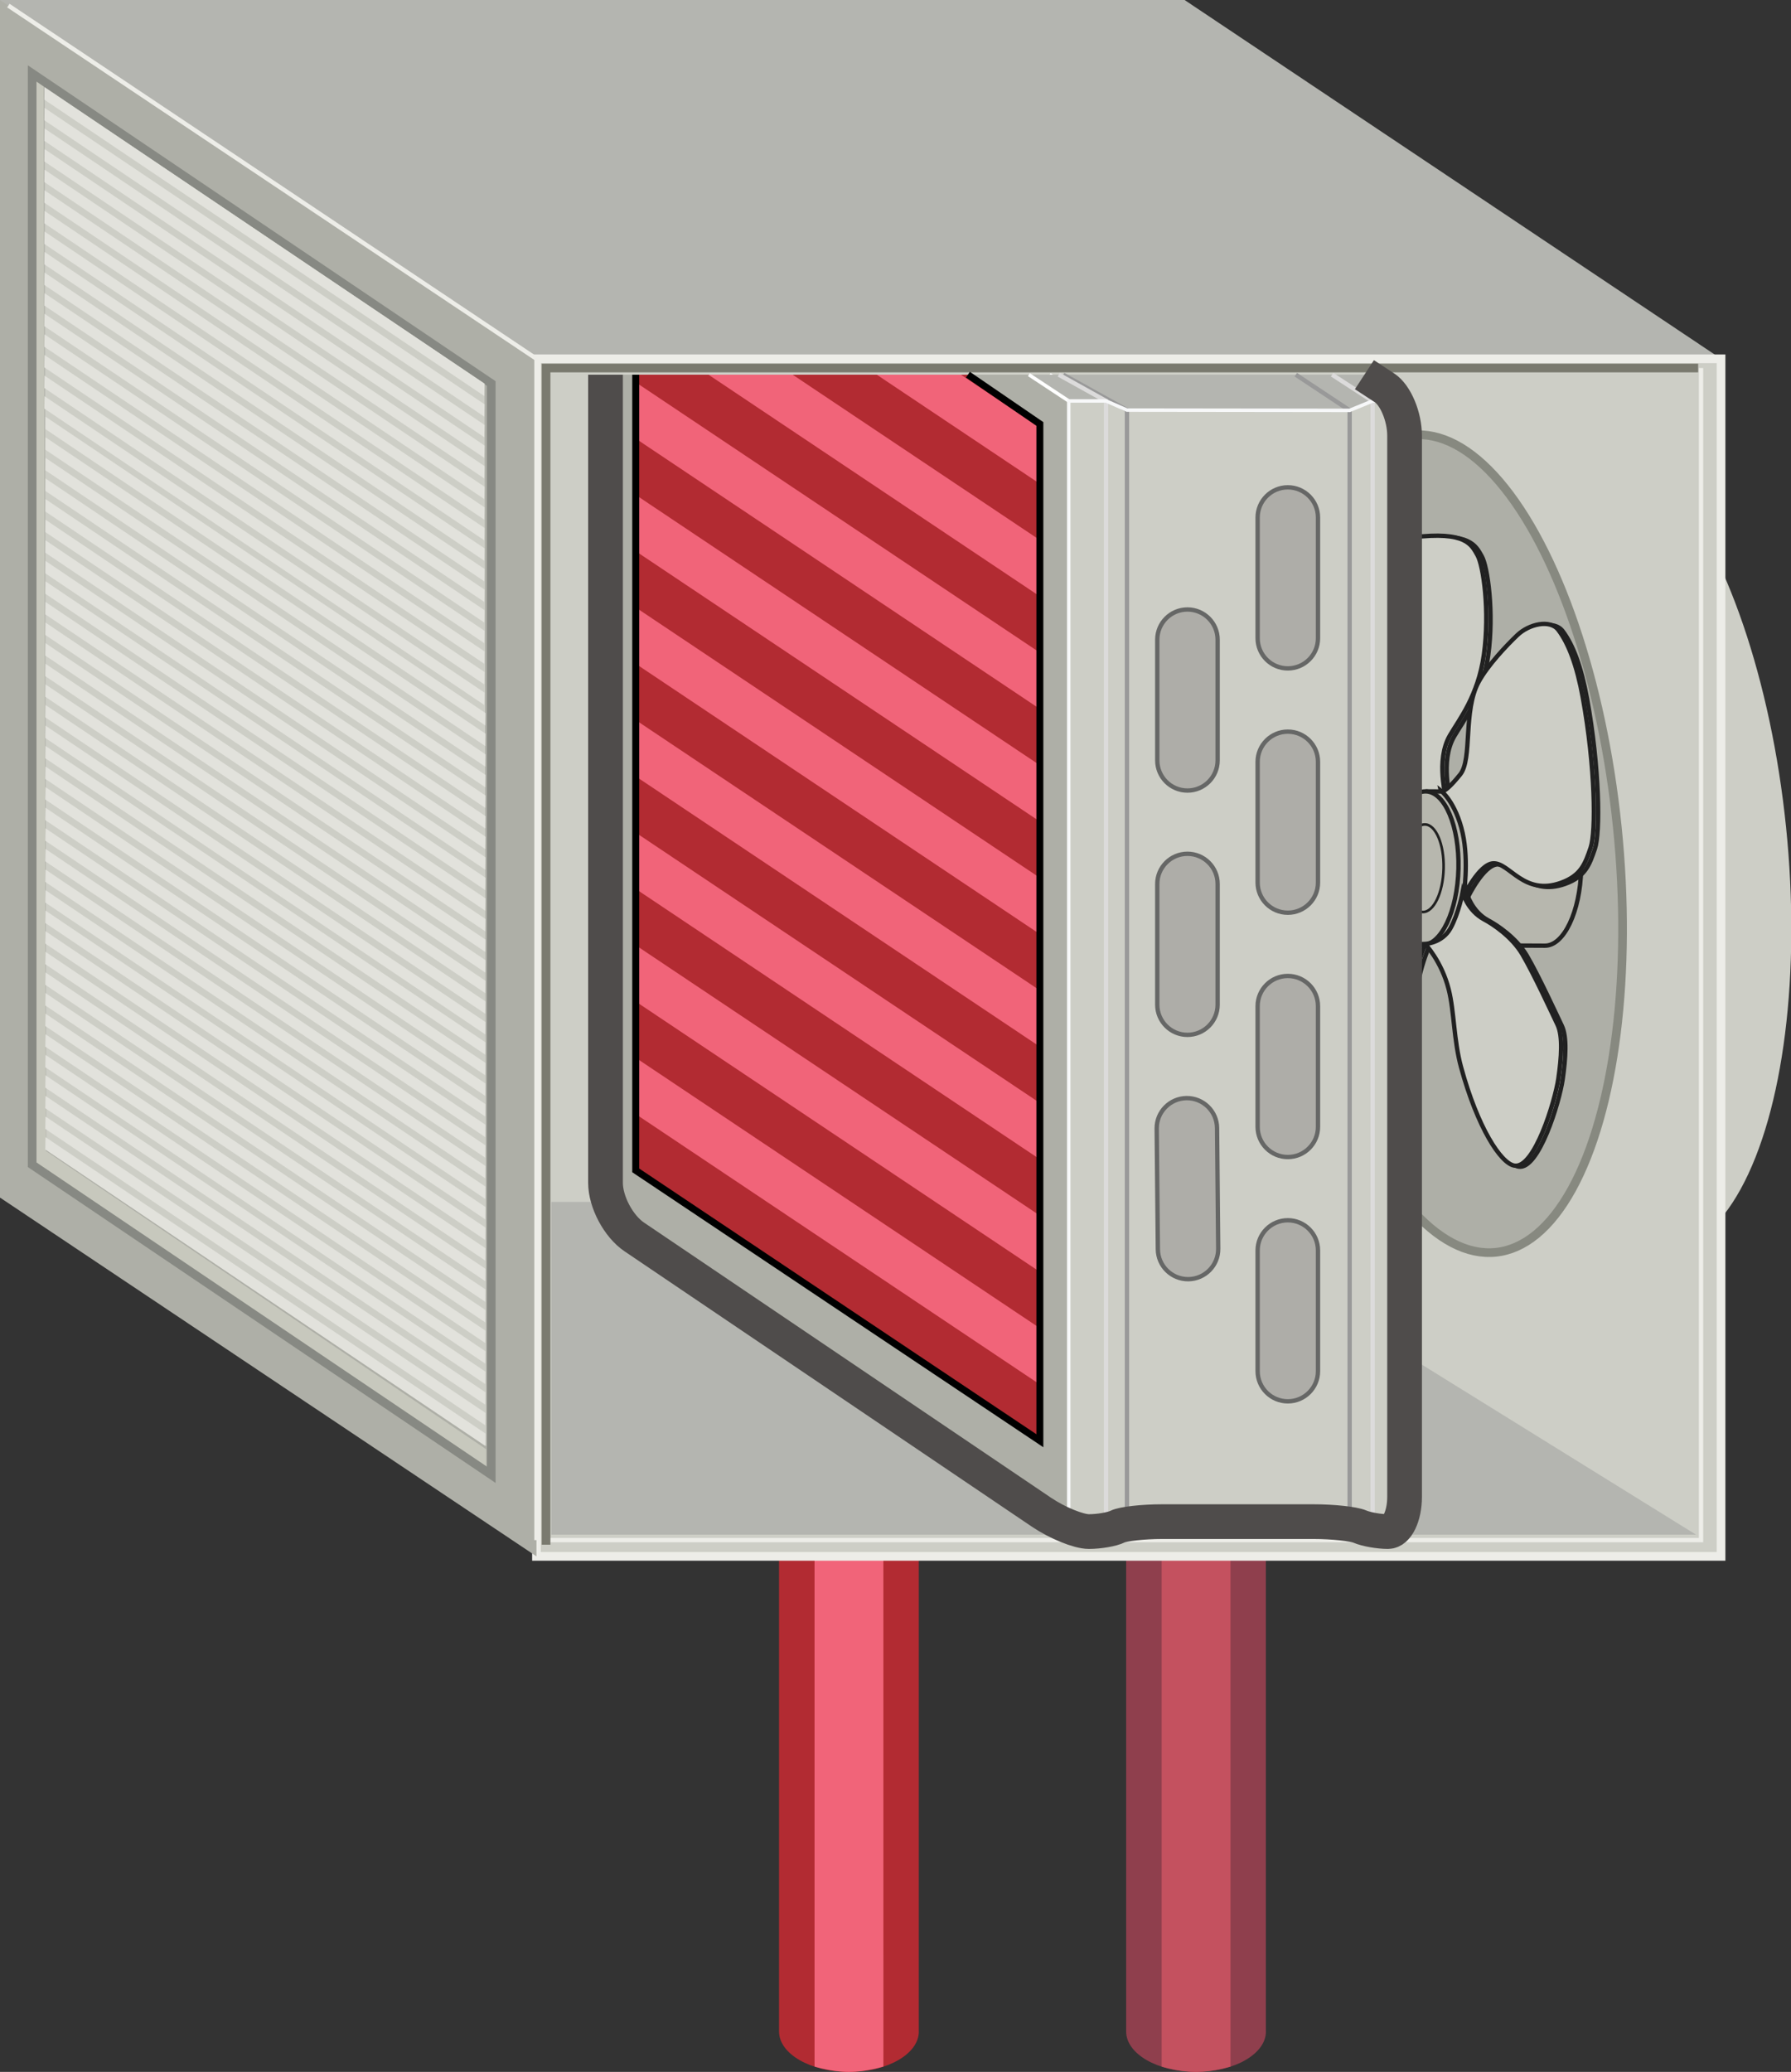<?xml version="1.0" encoding="iso-8859-1"?>
<!-- Generator: Adobe Illustrator 17.0.0, SVG Export Plug-In . SVG Version: 6.00 Build 0)  -->
<!DOCTYPE svg PUBLIC "-//W3C//DTD SVG 1.1//EN" "http://www.w3.org/Graphics/SVG/1.1/DTD/svg11.dtd">
<svg version="1.1" xmlns="http://www.w3.org/2000/svg" xmlns:xlink="http://www.w3.org/1999/xlink" x="0px" y="0px"
	 width="103.199px" height="119.376px" viewBox="0 0 103.199 119.376" style="enable-background:new 0 0 103.199 119.376;"
	 xml:space="preserve">
<rect x="0" y="0" width="103.199" height="119.376" fill="#333333" stroke="none"/>
<g id="misc_x5F_uh_x5F_On">
	<g>
		
			<ellipse transform="matrix(0.995 -0.102 0.102 0.995 -4.471 9.791)" style="fill:#CDCEC6;" cx="93.477" cy="48.598" rx="9.465" ry="23.661"/>
		<g>
			<path style="fill:#8F3F4D;" d="M72.944,117.046c0,1.287-1.803,2.33-4.027,2.33c-2.224,0-4.027-1.043-4.027-2.33v-69.08h8.051
				v69.08H72.944z"/>
			<g>
				<path style="fill:#C4515F;" d="M66.935,47.978H70.9l0.002,71.088c0,0-0.966,0.31-1.985,0.31s-1.982-0.309-1.982-0.309
					L66.935,47.978z"/>
			</g>
		</g>
		<g>
			<path style="fill:#B22B32;" d="M52.944,117.046c0,1.287-1.803,2.33-4.027,2.33s-4.027-1.043-4.027-2.33v-75.08h8.051v75.08
				H52.944z"/>
			<g>
				<path style="fill:#F16479;" d="M46.935,41.978H50.9l0.002,77.088c0,0-0.966,0.309-1.985,0.309c-1.018,0-1.982-0.309-1.982-0.309
					L46.935,41.978z"/>
			</g>
		</g>
		<rect x="0" y="0" style="fill:#B4B5B0;" width="68.257" height="69"/>
		<polygon style="fill:#B4B5B0;" points="99.169,20.672 30.912,20.672 0,0 68.257,0 		"/>
		
			<rect x="30.912" y="20.672" style="fill:#CDCEC6;stroke:#EDEDE8;stroke-width:0.5;stroke-miterlimit:10;" width="68.257" height="69"/>
		
			<line style="fill:none;stroke:#EDEDE8;stroke-width:0.25;stroke-miterlimit:10;" x1="30.787" y1="20.672" x2="99.169" y2="20.672"/>
		<g>
			<polygon style="fill:#AEAFA7;" points="30.912,89.672 0,69 0,0 30.912,20.672 			"/>
			
				<line style="fill:none;stroke:#EDEDE8;stroke-width:0.25;stroke-miterlimit:10;" x1="0.482" y1="0.322" x2="30.912" y2="20.672"/>
			
				<line style="fill:none;stroke:#EDEDE8;stroke-width:0.25;stroke-miterlimit:10;" x1="30.912" y1="88.735" x2="30.912" y2="20.672"/>
		</g>
		<polyline style="fill:none;stroke:#EDEDE8;stroke-width:0.25;stroke-miterlimit:10;" points="98.015,21.204 98.015,88.735 
			31.465,88.735 		"/>
		<polyline style="fill:none;stroke:#7A7A6F;stroke-width:0.5;stroke-miterlimit:10;" points="31.465,89.001 31.465,21.204 
			97.849,21.204 		"/>
		<polygon style="fill:#B4B5B0;" points="97.726,88.422 31.766,88.422 31.765,69.251 66.814,69.251 		"/>
		
			<ellipse transform="matrix(0.995 -0.102 0.102 0.995 -4.521 8.799)" style="fill:#AEAFA7;stroke:#878980;stroke-width:0.5;stroke-miterlimit:10;" cx="83.755" cy="48.598" rx="9.465" ry="23.661"/>
		<g>
			<g>
				<path style="fill:#CDCEC6;stroke:#212121;stroke-width:0.25;stroke-miterlimit:10;" d="M85.38,32.049
					c0.339,0.592,0.717,3.234,0.37,5.729c-0.331,2.385-1.432,3.743-1.961,4.657c-0.833,1.438-0.207,3.605-0.207,3.605l-2.955,1.377
					c0,0,0.663-2.42-0.316-4.038c-0.396-0.654-1.631-2.007-1.921-3.082c-0.663-2.46-0.515-4.186-0.545-4.756
					c-0.068-1.284,0.291-2.634,0.676-3.108c0.392-0.482,1.176-1.171,3.122-1.41C84.737,30.641,85.04,31.457,85.38,32.049z"/>
				<path style="fill:#CDCEC6;stroke:#212121;stroke-width:0.25;stroke-miterlimit:10;" d="M82.544,54.101
					c0,0-0.816,1.528-1.004,3.707c-0.201,2.32-0.939,8.625-2.132,10.078c-0.315,0.383-1.568-3.338-1.863-4.837
					c-0.487-2.47-0.005-4.881,0.351-6.144c0.628-2.231,1.312-2.582,1.974-3.153c0.643-0.554,0.56-1.572,0.56-1.572L82.544,54.101z"
					/>
				<path style="fill:#CDCEC6;stroke:#212121;stroke-width:0.25;stroke-miterlimit:10;" d="M81.192,46.376l-0.666,6.178
					c0,0-0.836-1.357-1.829-1.141c-1.203,0.263-1.388,1.486-3.084,1.504c-1.317,0.013-2.142-1.01-2.204-1.607
					c-0.082-0.782,0.262-3.038,0.718-4.55c0.54-1.791,1.716-4.936,2.289-5.192c0.573-0.256,2.195-0.357,2.925,1.349
					c0.168,0.392,0.259,1.94,0.452,2.658C80.092,46.693,81.192,46.376,81.192,46.376z"/>
				<path style="fill:#CDCEC6;stroke:#212121;stroke-width:0.25;stroke-miterlimit:10;" d="M85.133,31.988
					c0.339,0.592,0.717,3.234,0.37,5.729c-0.331,2.385-1.432,3.743-1.961,4.657c-0.833,1.438-0.207,3.605-0.207,3.605l-2.955,1.377
					c0,0,0.663-2.42-0.316-4.038c-0.396-0.654-1.631-2.007-1.921-3.082c-0.663-2.46-0.515-4.186-0.546-4.756
					c-0.068-1.284,0.291-2.634,0.676-3.108c0.392-0.482,1.176-1.171,3.122-1.41C84.49,30.581,84.793,31.397,85.133,31.988z"/>
				<path style="fill:#CDCEC6;stroke:#212121;stroke-width:0.25;stroke-miterlimit:10;" d="M82.297,54.041
					c0,0-0.816,1.528-1.004,3.707c-0.201,2.32-0.939,8.625-2.132,10.078c-0.315,0.383-1.568-3.338-1.863-4.837
					c-0.487-2.47-0.005-4.881,0.351-6.144c0.628-2.231,1.312-2.582,1.974-3.153c0.643-0.554,0.56-1.572,0.56-1.572L82.297,54.041z"
					/>
				<path style="fill:#CDCEC6;stroke:#212121;stroke-width:0.25;stroke-miterlimit:10;" d="M80.945,46.316l-0.666,6.178
					c0,0-0.836-1.357-1.829-1.141c-1.203,0.263-1.388,1.486-3.084,1.504c-1.317,0.013-2.142-1.01-2.204-1.607
					c-0.082-0.782,0.262-3.038,0.718-4.55c0.54-1.791,1.716-4.936,2.289-5.192c0.573-0.256,2.195-0.357,2.925,1.349
					c0.168,0.392,0.259,1.94,0.452,2.658C79.845,46.632,80.945,46.316,80.945,46.316z"/>
				<path style="fill:#B7B7AE;stroke:#212121;stroke-width:0.25;stroke-miterlimit:10;" d="M82.152,45.597l7.07,0.035
					c1.1,0.014,1.944,2.008,1.885,4.454c-0.058,2.445-0.997,4.416-2.097,4.401l-7.07-0.035"/>
				<path style="fill:#B7B7AE;stroke:#212121;stroke-width:0.25;stroke-miterlimit:10;" d="M82.152,45.597
					c1.1,0.014,1.944,2.008,1.885,4.454c-0.058,2.445-0.997,4.416-2.097,4.401s-1.944-2.008-1.885-4.454
					C80.114,47.553,81.052,45.583,82.152,45.597z"/>
				<path style="fill:#CDCEC6;stroke:#212121;stroke-width:0.25;stroke-miterlimit:10;" d="M91.901,48.9
					c-0.312,0.912-0.543,1.603-1.706,2.022c-2.145,0.774-2.961-1.161-3.906-1.12c-0.814,0.035-1.708,1.897-1.708,1.897
					s0.315-1.977-0.053-3.633c-0.401-1.805-1.266-2.462-1.266-2.462s0.081,0.369,1.123-0.92c0.715-0.884,0.153-3.674,1.063-5.336
					c0.531-0.969,1.594-2.084,2.22-2.685c0.681-0.655,1.902-0.928,2.372-0.306c0.602,0.797,1.077,2.068,1.409,3.902
					C92.174,44.258,92.213,47.988,91.901,48.9z"/>
				<path style="fill:#CDCEC6;stroke:#212121;stroke-width:0.25;stroke-miterlimit:10;" d="M91.654,48.839
					c-0.312,0.912-0.543,1.603-1.706,2.022c-2.145,0.774-2.961-1.161-3.906-1.12c-0.814,0.035-1.708,1.897-1.708,1.897
					s0.315-1.977-0.053-3.633c-0.401-1.805-1.266-2.462-1.266-2.462s0.081,0.369,1.123-0.92c0.715-0.884,0.153-3.674,1.063-5.336
					c0.531-0.969,1.594-2.084,2.22-2.685c0.681-0.655,1.902-0.928,2.372-0.306c0.602,0.797,1.077,2.068,1.409,3.902
					C91.927,44.198,91.966,47.928,91.654,48.839z"/>
				<path style="fill:#CDCEC6;stroke:#212121;stroke-width:0.25;stroke-miterlimit:10;" d="M84.523,51.48
					c0,0,0.285,1.048,1.239,1.554c0.522,0.277,1.613,1.003,2.208,2.014c0.679,1.152,1.739,3.46,2.023,4.052
					c0.312,0.652,0.222,1.9,0.048,3.101c-0.192,1.318-1.38,5.214-2.539,5.017c-0.777-0.132-2.117-2.18-3.07-5.681
					c-0.42-1.543-0.388-3.196-0.71-4.473c-0.408-1.62-1.36-2.618-1.36-2.618s0.983-0.041,1.457-0.892
					C84.294,52.705,84.523,51.48,84.523,51.48z"/>
				<path style="fill:#CDCEC6;stroke:#212121;stroke-width:0.25;stroke-miterlimit:10;" d="M84.276,51.42
					c0,0,0.285,1.048,1.239,1.554c0.522,0.277,1.613,1.003,2.208,2.014c0.679,1.152,1.739,3.46,2.023,4.052
					c0.312,0.652,0.222,1.9,0.048,3.101c-0.192,1.318-1.38,5.214-2.539,5.017c-0.777-0.132-2.117-2.18-3.07-5.681
					c-0.42-1.543-0.388-3.196-0.71-4.473c-0.408-1.62-1.36-2.618-1.36-2.618s0.983-0.041,1.457-0.892
					C84.047,52.644,84.276,51.42,84.276,51.42z"/>
			</g>
			<path style="fill:#B7B7AE;stroke:#212121;stroke-width:0.15;stroke-miterlimit:10;" d="M82.107,47.501
				c0.627,0.008,1.108,1.145,1.074,2.538c-0.033,1.393-0.568,2.516-1.195,2.508s-1.108-1.145-1.074-2.538
				C80.945,48.616,81.48,47.493,82.107,47.501z"/>
		</g>
		<g>
			<polygon style="fill:#C7C8BD;" points="28.015,84.709 1.979,67.049 1.976,4.597 2.514,4.96 2.641,66.311 28.015,83.501 			"/>
		</g>
		<g>
			<path style="fill:#878983;" d="M2.103,4.703l25.954,17.526v62.272L2.103,66.975V4.703 M1.603,3.762V67.24l26.954,18.202V21.964
				L1.603,3.762L1.603,3.762z"/>
		</g>
		<g>
			<g>
				<polygon style="fill:#CDCEC6;" points="28.015,83.314 2.663,66.237 2.568,5.029 27.92,22.106 				"/>
			</g>
			<g>
				<g>
					<g>
						<g>
							<g>
								<polygon style="fill:#E2E2DC;" points="27.907,22.819 2.555,5.742 2.568,5.029 27.92,22.106 								"/>
							</g>
							<g>
								<polygon style="fill:#E2E2DC;" points="27.907,24.007 2.555,6.93 2.568,6.217 27.92,23.294 								"/>
							</g>
						</g>
						<g>
							<g>
								<polygon style="fill:#E2E2DC;" points="27.907,25.194 2.555,8.117 2.568,7.404 27.92,24.481 								"/>
							</g>
							<g>
								<polygon style="fill:#E2E2DC;" points="27.907,26.382 2.555,9.305 2.568,8.592 27.92,25.669 								"/>
							</g>
						</g>
					</g>
					<g>
						<g>
							<g>
								<polygon style="fill:#E2E2DC;" points="27.907,27.569 2.555,10.492 2.568,9.779 27.92,26.856 								"/>
							</g>
							<g>
								<polygon style="fill:#E2E2DC;" points="27.907,28.757 2.555,11.68 2.568,10.967 27.92,28.044 								"/>
							</g>
						</g>
						<g>
							<g>
								<polygon style="fill:#E2E2DC;" points="27.907,29.944 2.555,12.867 2.568,12.154 27.92,29.231 								"/>
							</g>
							<g>
								<polygon style="fill:#E2E2DC;" points="27.907,31.132 2.555,14.055 2.568,13.342 27.92,30.419 								"/>
							</g>
						</g>
					</g>
				</g>
				<g>
					<g>
						<g>
							<g>
								<polygon style="fill:#E2E2DC;" points="27.907,32.308 2.555,15.231 2.568,14.518 27.92,31.595 								"/>
							</g>
							<g>
								<polygon style="fill:#E2E2DC;" points="27.907,33.495 2.555,16.418 2.568,15.705 27.92,32.782 								"/>
							</g>
						</g>
						<g>
							<g>
								<polygon style="fill:#E2E2DC;" points="27.907,34.683 2.555,17.606 2.568,16.893 27.92,33.97 								"/>
							</g>
							<g>
								<polygon style="fill:#E2E2DC;" points="27.907,35.87 2.555,18.793 2.568,18.08 27.92,35.157 								"/>
							</g>
						</g>
					</g>
					<g>
						<g>
							<g>
								<polygon style="fill:#E2E2DC;" points="27.907,37.058 2.555,19.981 2.568,19.268 27.92,36.345 								"/>
							</g>
							<g>
								<polygon style="fill:#E2E2DC;" points="27.907,38.245 2.555,21.168 2.568,20.455 27.92,37.532 								"/>
							</g>
						</g>
						<g>
							<g>
								<polygon style="fill:#E2E2DC;" points="27.907,39.433 2.555,22.356 2.568,21.643 27.92,38.72 								"/>
							</g>
							<g>
								<polygon style="fill:#E2E2DC;" points="27.907,40.62 2.555,23.543 2.568,22.83 27.92,39.907 								"/>
							</g>
						</g>
					</g>
				</g>
			</g>
			<g>
				<g>
					<g>
						<g>
							<g>
								<polygon style="fill:#E2E2DC;" points="27.961,41.796 2.609,24.719 2.622,24.007 27.974,41.083 								"/>
							</g>
							<g>
								<polygon style="fill:#E2E2DC;" points="27.961,42.984 2.609,25.907 2.622,25.194 27.974,42.271 								"/>
							</g>
						</g>
						<g>
							<g>
								<polygon style="fill:#E2E2DC;" points="27.961,44.171 2.609,27.094 2.622,26.382 27.974,43.458 								"/>
							</g>
							<g>
								<polygon style="fill:#E2E2DC;" points="27.961,45.359 2.609,28.282 2.622,27.569 27.974,44.646 								"/>
							</g>
						</g>
					</g>
					<g>
						<g>
							<g>
								<polygon style="fill:#E2E2DC;" points="27.961,46.546 2.609,29.469 2.622,28.757 27.974,45.833 								"/>
							</g>
							<g>
								<polygon style="fill:#E2E2DC;" points="27.961,47.734 2.609,30.657 2.622,29.944 27.974,47.021 								"/>
							</g>
						</g>
						<g>
							<g>
								<polygon style="fill:#E2E2DC;" points="27.961,48.921 2.609,31.844 2.622,31.132 27.974,48.208 								"/>
							</g>
							<g>
								<polygon style="fill:#E2E2DC;" points="27.961,50.109 2.609,33.032 2.622,32.319 27.974,49.396 								"/>
							</g>
						</g>
					</g>
				</g>
				<g>
					<g>
						<g>
							<g>
								<polygon style="fill:#E2E2DC;" points="27.961,51.285 2.609,34.208 2.622,33.495 27.974,50.572 								"/>
							</g>
							<g>
								<polygon style="fill:#E2E2DC;" points="27.961,52.472 2.609,35.396 2.622,34.683 27.974,51.76 								"/>
							</g>
						</g>
						<g>
							<g>
								<polygon style="fill:#E2E2DC;" points="27.961,53.66 2.609,36.583 2.622,35.87 27.974,52.947 								"/>
							</g>
							<g>
								<polygon style="fill:#E2E2DC;" points="27.961,54.847 2.609,37.771 2.622,37.058 27.974,54.135 								"/>
							</g>
						</g>
					</g>
					<g>
						<g>
							<g>
								<polygon style="fill:#E2E2DC;" points="27.961,56.035 2.609,38.958 2.622,38.245 27.974,55.322 								"/>
							</g>
							<g>
								<polygon style="fill:#E2E2DC;" points="27.961,57.222 2.609,40.146 2.622,39.433 27.974,56.51 								"/>
							</g>
						</g>
						<g>
							<g>
								<polygon style="fill:#E2E2DC;" points="27.961,58.41 2.609,41.333 2.622,40.62 27.974,57.697 								"/>
							</g>
							<g>
								<polygon style="fill:#E2E2DC;" points="27.961,59.597 2.609,42.521 2.622,41.808 27.974,58.885 								"/>
							</g>
						</g>
					</g>
				</g>
			</g>
			<g>
				<g>
					<g>
						<g>
							<g>
								<polygon style="fill:#E2E2DC;" points="27.961,60.767 2.609,43.69 2.622,42.977 27.974,60.054 								"/>
							</g>
							<g>
								<polygon style="fill:#E2E2DC;" points="27.961,61.954 2.609,44.878 2.622,44.165 27.974,61.242 								"/>
							</g>
						</g>
						<g>
							<g>
								<polygon style="fill:#E2E2DC;" points="27.961,63.142 2.609,46.065 2.622,45.352 27.974,62.429 								"/>
							</g>
							<g>
								<polygon style="fill:#E2E2DC;" points="27.961,64.329 2.609,47.253 2.622,46.54 27.974,63.617 								"/>
							</g>
						</g>
					</g>
					<g>
						<g>
							<g>
								<polygon style="fill:#E2E2DC;" points="27.961,65.517 2.609,48.44 2.622,47.727 27.974,64.804 								"/>
							</g>
							<g>
								<polygon style="fill:#E2E2DC;" points="27.961,66.704 2.609,49.628 2.622,48.915 27.974,65.992 								"/>
							</g>
						</g>
						<g>
							<g>
								<polygon style="fill:#E2E2DC;" points="27.961,67.892 2.609,50.815 2.622,50.102 27.974,67.179 								"/>
							</g>
							<g>
								<polygon style="fill:#E2E2DC;" points="27.961,69.079 2.609,52.003 2.622,51.29 27.974,68.367 								"/>
							</g>
						</g>
					</g>
				</g>
				<g>
					<g>
						<g>
							<g>
								<polygon style="fill:#E2E2DC;" points="27.961,70.256 2.609,53.179 2.622,52.466 27.974,69.543 								"/>
							</g>
							<g>
								<polygon style="fill:#E2E2DC;" points="27.961,71.443 2.609,54.366 2.622,53.653 27.974,70.73 								"/>
							</g>
						</g>
						<g>
							<g>
								<polygon style="fill:#E2E2DC;" points="27.961,72.631 2.609,55.554 2.622,54.841 27.974,71.918 								"/>
							</g>
							<g>
								<polygon style="fill:#E2E2DC;" points="27.961,73.818 2.609,56.741 2.622,56.028 27.974,73.105 								"/>
							</g>
						</g>
					</g>
					<g>
						<g>
							<g>
								<polygon style="fill:#E2E2DC;" points="27.961,75.006 2.609,57.929 2.622,57.216 27.974,74.293 								"/>
							</g>
							<g>
								<polygon style="fill:#E2E2DC;" points="27.961,76.193 2.609,59.116 2.622,58.403 27.974,75.48 								"/>
							</g>
						</g>
						<g>
							<g>
								<polygon style="fill:#E2E2DC;" points="27.961,77.381 2.609,60.304 2.622,59.591 27.974,76.668 								"/>
							</g>
							<g>
								<polygon style="fill:#E2E2DC;" points="27.961,78.568 2.609,61.491 2.622,60.778 27.974,77.855 								"/>
							</g>
						</g>
					</g>
				</g>
			</g>
			<g>
				<g>
					<g>
						<g>
							<g>
								<polygon style="fill:#E2E2DC;" points="27.961,79.744 2.609,62.667 2.622,61.954 27.974,79.031 								"/>
							</g>
							<g>
								<polygon style="fill:#E2E2DC;" points="27.961,80.932 2.609,63.855 2.622,63.142 27.974,80.219 								"/>
							</g>
						</g>
						<g>
							<g>
								<polygon style="fill:#E2E2DC;" points="27.961,82.119 2.609,65.042 2.622,64.329 27.974,81.406 								"/>
							</g>
							<g>
								<polygon style="fill:#E2E2DC;" points="27.961,83.307 2.609,66.23 2.622,65.517 27.974,82.594 								"/>
							</g>
						</g>
					</g>
				</g>
			</g>
		</g>
		<g>
			<g>
				
					<line style="fill:none;stroke:#FFFFFF;stroke-width:0.2;stroke-miterlimit:10;" x1="60.485" y1="21.588" x2="62.449" y2="22.882"/>
				<polygon style="fill:#CDCEC6;" points="80.934,88.243 79.023,88.243 77.698,87.67 64.967,87.67 63.823,88.243 61.659,88.243 
					61.659,23.102 80.934,23.102 				"/>
				<polygon style="fill:#AEAFA7;" points="34.89,21.588 34.89,70.148 61.658,88.243 61.658,23.102 59.286,21.588 				"/>
				<polygon style="fill:#B4B5B0;" points="59.286,21.588 61.659,23.102 63.733,23.102 64.937,23.628 77.767,23.644 79.092,23.103 
					80.934,23.102 78.62,21.588 				"/>
				
					<line style="fill:none;stroke:#FFFFFF;stroke-width:0.2;stroke-miterlimit:10;" x1="59.286" y1="21.588" x2="61.582" y2="23.102"/>
				<polyline style="fill:none;stroke:#999999;stroke-width:0.25;stroke-miterlimit:10;" points="61.263,21.588 64.937,23.628 
					64.937,87.249 				"/>
				<polyline style="fill:none;stroke:#DCDBDB;stroke-width:0.25;stroke-miterlimit:10;" points="76.758,21.588 79.092,23.103 
					79.092,87.806 				"/>
				<polyline style="fill:none;stroke:#999999;stroke-width:0.25;stroke-miterlimit:10;" points="74.665,21.588 77.767,23.644 
					77.767,87.279 				"/>
				<polyline style="fill:none;stroke:#DCDBDB;stroke-width:0.25;stroke-miterlimit:10;" points="61.007,21.588 63.733,23.102 
					63.733,87.881 				"/>
				<polygon style="fill:none;stroke:#F7F8F9;stroke-width:0.2;stroke-miterlimit:10;" points="80.778,88.243 78.867,88.243 
					77.542,87.67 64.812,87.67 63.668,88.243 61.582,88.243 61.582,23.102 63.733,23.102 64.937,23.628 77.767,23.644 
					79.091,23.102 80.778,23.102 				"/>
				<g>
					<path style="fill:#9B9A9A;" d="M66.65,65.042c-0.009-0.96,0.762-1.746,1.722-1.756l0,0c0.96-0.009,1.746,0.762,1.756,1.722
						l0.067,6.955c0.009,0.96-0.762,1.746-1.722,1.756l0,0c-0.96,0.009-1.746-0.762-1.756-1.722L66.65,65.042z"/>
					<path style="fill:#9B9A9A;" d="M66.683,50.949c0-0.96,0.779-1.739,1.739-1.739l0,0c0.96,0,1.739,0.779,1.739,1.739v6.955
						c0,0.96-0.779,1.739-1.739,1.739l0,0c-0.96,0-1.739-0.779-1.739-1.739V50.949z"/>
					<path style="fill:#9B9A9A;" d="M66.683,36.872c0-0.96,0.779-1.739,1.739-1.739l0,0c0.96,0,1.739,0.779,1.739,1.739v6.955
						c0,0.96-0.779,1.739-1.739,1.739l0,0c-0.96,0-1.739-0.779-1.739-1.739V36.872z"/>
					<path style="fill:#9B9A9A;" d="M72.465,72.063c0-0.96,0.779-1.739,1.739-1.739l0,0c0.96,0,1.739,0.779,1.739,1.739v6.955
						c0,0.96-0.779,1.739-1.739,1.739l0,0c-0.96,0-1.739-0.779-1.739-1.739V72.063z"/>
					<path style="fill:#9B9A9A;" d="M72.465,57.987c0-0.96,0.779-1.739,1.739-1.739l0,0c0.96,0,1.739,0.779,1.739,1.739v6.955
						c0,0.96-0.779,1.739-1.739,1.739l0,0c-0.96,0-1.739-0.779-1.739-1.739V57.987z"/>
					<path style="fill:#9B9A9A;" d="M72.465,43.911c0-0.96,0.779-1.739,1.739-1.739l0,0c0.96,0,1.739,0.779,1.739,1.739v6.955
						c0,0.96-0.779,1.739-1.739,1.739l0,0c-0.96,0-1.739-0.779-1.739-1.739V43.911z"/>
					<path style="fill:#9B9A9A;" d="M72.465,29.834c0-0.96,0.779-1.739,1.739-1.739l0,0c0.96,0,1.739,0.779,1.739,1.739v6.955
						c0,0.96-0.779,1.739-1.739,1.739l0,0c-0.96,0-1.739-0.779-1.739-1.739V29.834z"/>
				</g>
				<polygon style="fill:#B22B32;" points="55.772,21.588 59.918,24.427 59.918,83.01 36.631,67.433 36.631,21.588 				"/>
				<g>
					<linearGradient id="SVGID_1_" gradientUnits="userSpaceOnUse" x1="66.65" y1="68.486" x2="70.195" y2="68.486">
						<stop  offset="0.277" style="stop-color:#828386"/>
						<stop  offset="0.558" style="stop-color:#ADAFB2"/>
						<stop  offset="0.835" style="stop-color:#828386"/>
					</linearGradient>
					<path style="fill:url(#SVGID_1_);" d="M66.65,65.025c-0.009-0.96,0.762-1.746,1.722-1.756l0,0
						c0.96-0.009,1.746,0.762,1.756,1.722l0.067,6.955c0.009,0.96-0.762,1.746-1.722,1.756l0,0c-0.96,0.009-1.746-0.762-1.756-1.722
						L66.65,65.025z"/>
					<linearGradient id="SVGID_2_" gradientUnits="userSpaceOnUse" x1="66.683" y1="54.409" x2="70.161" y2="54.409">
						<stop  offset="0.277" style="stop-color:#828386"/>
						<stop  offset="0.558" style="stop-color:#ADAFB2"/>
						<stop  offset="0.835" style="stop-color:#828386"/>
					</linearGradient>
					<path style="fill:url(#SVGID_2_);" d="M66.683,50.931c0-0.96,0.779-1.739,1.739-1.739l0,0c0.96,0,1.739,0.779,1.739,1.739
						v6.955c0,0.96-0.779,1.739-1.739,1.739l0,0c-0.96,0-1.739-0.779-1.739-1.739V50.931z"/>
					<linearGradient id="SVGID_3_" gradientUnits="userSpaceOnUse" x1="66.683" y1="40.333" x2="70.161" y2="40.333">
						<stop  offset="0.277" style="stop-color:#828386"/>
						<stop  offset="0.558" style="stop-color:#ADAFB2"/>
						<stop  offset="0.835" style="stop-color:#828386"/>
					</linearGradient>
					<path style="fill:url(#SVGID_3_);" d="M66.683,36.855c0-0.96,0.779-1.739,1.739-1.739l0,0c0.96,0,1.739,0.779,1.739,1.739
						v6.955c0,0.96-0.779,1.739-1.739,1.739l0,0c-0.96,0-1.739-0.779-1.739-1.739V36.855z"/>
					<linearGradient id="SVGID_4_" gradientUnits="userSpaceOnUse" x1="72.466" y1="75.524" x2="75.943" y2="75.524">
						<stop  offset="0.277" style="stop-color:#828386"/>
						<stop  offset="0.558" style="stop-color:#ADAFB2"/>
						<stop  offset="0.835" style="stop-color:#828386"/>
					</linearGradient>
					<path style="fill:url(#SVGID_4_);" d="M72.466,72.046c0-0.96,0.779-1.739,1.739-1.739l0,0c0.96,0,1.739,0.779,1.739,1.739
						v6.955c0,0.96-0.779,1.739-1.739,1.739l0,0c-0.96,0-1.739-0.779-1.739-1.739V72.046z"/>
					<linearGradient id="SVGID_5_" gradientUnits="userSpaceOnUse" x1="72.466" y1="61.447" x2="75.943" y2="61.447">
						<stop  offset="0.277" style="stop-color:#828386"/>
						<stop  offset="0.558" style="stop-color:#ADAFB2"/>
						<stop  offset="0.835" style="stop-color:#828386"/>
					</linearGradient>
					<path style="fill:url(#SVGID_5_);" d="M72.466,57.97c0-0.96,0.779-1.739,1.739-1.739l0,0c0.96,0,1.739,0.779,1.739,1.739v6.955
						c0,0.96-0.779,1.739-1.739,1.739l0,0c-0.96,0-1.739-0.779-1.739-1.739V57.97z"/>
					<linearGradient id="SVGID_6_" gradientUnits="userSpaceOnUse" x1="72.466" y1="47.371" x2="75.943" y2="47.371">
						<stop  offset="0.277" style="stop-color:#828386"/>
						<stop  offset="0.558" style="stop-color:#ADAFB2"/>
						<stop  offset="0.835" style="stop-color:#828386"/>
					</linearGradient>
					<path style="fill:url(#SVGID_6_);" d="M72.466,43.893c0-0.96,0.779-1.739,1.739-1.739l0,0c0.96,0,1.739,0.779,1.739,1.739
						v6.955c0,0.96-0.779,1.739-1.739,1.739l0,0c-0.96,0-1.739-0.779-1.739-1.739V43.893z"/>
					<linearGradient id="SVGID_7_" gradientUnits="userSpaceOnUse" x1="72.466" y1="33.294" x2="75.943" y2="33.294">
						<stop  offset="0.277" style="stop-color:#828386"/>
						<stop  offset="0.558" style="stop-color:#ADAFB2"/>
						<stop  offset="0.835" style="stop-color:#828386"/>
					</linearGradient>
					<path style="fill:url(#SVGID_7_);" d="M72.466,29.817c0-0.96,0.779-1.739,1.739-1.739l0,0c0.96,0,1.739,0.779,1.739,1.739
						v6.955c0,0.96-0.779,1.739-1.739,1.739l0,0c-0.96,0-1.739-0.779-1.739-1.739V29.817z"/>
				</g>
				<g>
					<path style="fill:#AEADA8;stroke:#666766;stroke-width:0.25;stroke-miterlimit:10;" d="M66.65,65.025
						c-0.009-0.96,0.762-1.746,1.722-1.756l0,0c0.96-0.009,1.746,0.762,1.756,1.722l0.067,6.955c0.009,0.96-0.762,1.746-1.722,1.756
						l0,0c-0.96,0.009-1.746-0.762-1.756-1.722L66.65,65.025z"/>
					<path style="fill:#AEADA8;stroke:#666766;stroke-width:0.25;stroke-miterlimit:10;" d="M66.683,50.931
						c0-0.96,0.779-1.739,1.739-1.739l0,0c0.96,0,1.739,0.779,1.739,1.739v6.955c0,0.96-0.779,1.739-1.739,1.739l0,0
						c-0.96,0-1.739-0.779-1.739-1.739V50.931z"/>
					<path style="fill:#AEADA8;stroke:#666766;stroke-width:0.25;stroke-miterlimit:10;" d="M66.683,36.855
						c0-0.96,0.779-1.739,1.739-1.739l0,0c0.96,0,1.739,0.779,1.739,1.739v6.955c0,0.96-0.779,1.739-1.739,1.739l0,0
						c-0.96,0-1.739-0.779-1.739-1.739V36.855z"/>
					<path style="fill:#AEADA8;stroke:#666766;stroke-width:0.25;stroke-miterlimit:10;" d="M72.466,72.046
						c0-0.96,0.779-1.739,1.739-1.739l0,0c0.96,0,1.739,0.779,1.739,1.739v6.955c0,0.96-0.779,1.739-1.739,1.739l0,0
						c-0.96,0-1.739-0.779-1.739-1.739V72.046z"/>
					<path style="fill:#AEADA8;stroke:#666766;stroke-width:0.25;stroke-miterlimit:10;" d="M72.466,57.97
						c0-0.96,0.779-1.739,1.739-1.739l0,0c0.96,0,1.739,0.779,1.739,1.739v6.955c0,0.96-0.779,1.739-1.739,1.739l0,0
						c-0.96,0-1.739-0.779-1.739-1.739V57.97z"/>
					<path style="fill:#AEADA8;stroke:#666766;stroke-width:0.25;stroke-miterlimit:10;" d="M72.466,43.893
						c0-0.96,0.779-1.739,1.739-1.739l0,0c0.96,0,1.739,0.779,1.739,1.739v6.955c0,0.96-0.779,1.739-1.739,1.739l0,0
						c-0.96,0-1.739-0.779-1.739-1.739V43.893z"/>
					<path style="fill:#AEADA8;stroke:#666766;stroke-width:0.25;stroke-miterlimit:10;" d="M72.466,29.817
						c0-0.96,0.779-1.739,1.739-1.739l0,0c0.96,0,1.739,0.779,1.739,1.739v6.955c0,0.96-0.779,1.739-1.739,1.739l0,0
						c-0.96,0-1.739-0.779-1.739-1.739V29.817z"/>
				</g>
				<g>
					<polygon style="fill:#F16479;" points="59.918,79.767 36.631,64.189 36.631,60.946 59.918,76.523 					"/>
					<g>
						<polygon style="fill:#F16479;" points="59.918,73.28 36.631,57.703 36.631,54.46 59.918,70.037 						"/>
					</g>
					<polygon style="fill:#F16479;" points="59.918,66.794 36.631,51.216 36.631,47.973 59.918,63.55 					"/>
					<polygon style="fill:#F16479;" points="59.918,60.307 36.631,44.73 36.631,41.487 59.918,57.064 					"/>
					<g>
						<polygon style="fill:#F16479;" points="59.918,53.821 36.631,38.243 36.631,35 59.918,50.577 						"/>
					</g>
					<polygon style="fill:#F16479;" points="59.918,47.334 36.631,31.757 36.631,28.514 59.919,44.091 					"/>
					<polygon style="fill:#F16479;" points="59.919,40.848 36.631,25.27 36.632,22.027 59.919,37.604 					"/>
					<g>
						<polygon style="fill:#F16479;" points="59.919,34.361 40.824,21.588 45.673,21.588 59.919,31.118 						"/>
					</g>
					<polygon style="fill:#F16479;" points="59.919,27.875 50.521,21.588 55.369,21.588 59.919,24.631 					"/>
				</g>
				<polyline style="fill:none;stroke:#000000;stroke-width:0.4;stroke-miterlimit:10;" points="36.631,21.588 36.631,67.433 
					59.918,83.01 59.918,24.427 55.772,21.588 				"/>
				<path style="fill:none;stroke:#4F4C4B;stroke-width:2;stroke-miterlimit:10;" d="M78.619,21.588c0,0,0.521,0.341,1.157,0.757
					c0.636,0.416,1.157,1.657,1.157,2.757v61.141c0,1.1-0.43,2-0.955,2c-0.526,0-1.254-0.129-1.618-0.286s-1.563-0.286-2.663-0.286
					h-8.73c-1.1,0-2.257,0.129-2.572,0.286c-0.315,0.157-1.059,0.286-1.654,0.286c-0.595,0-1.828-0.504-2.739-1.12L36.547,71.268
					c-0.911-0.616-1.657-2.02-1.657-3.12v-46.56"/>
			</g>
		</g>
	</g>
</g>
<g id="Layer_1">
</g>
</svg>
